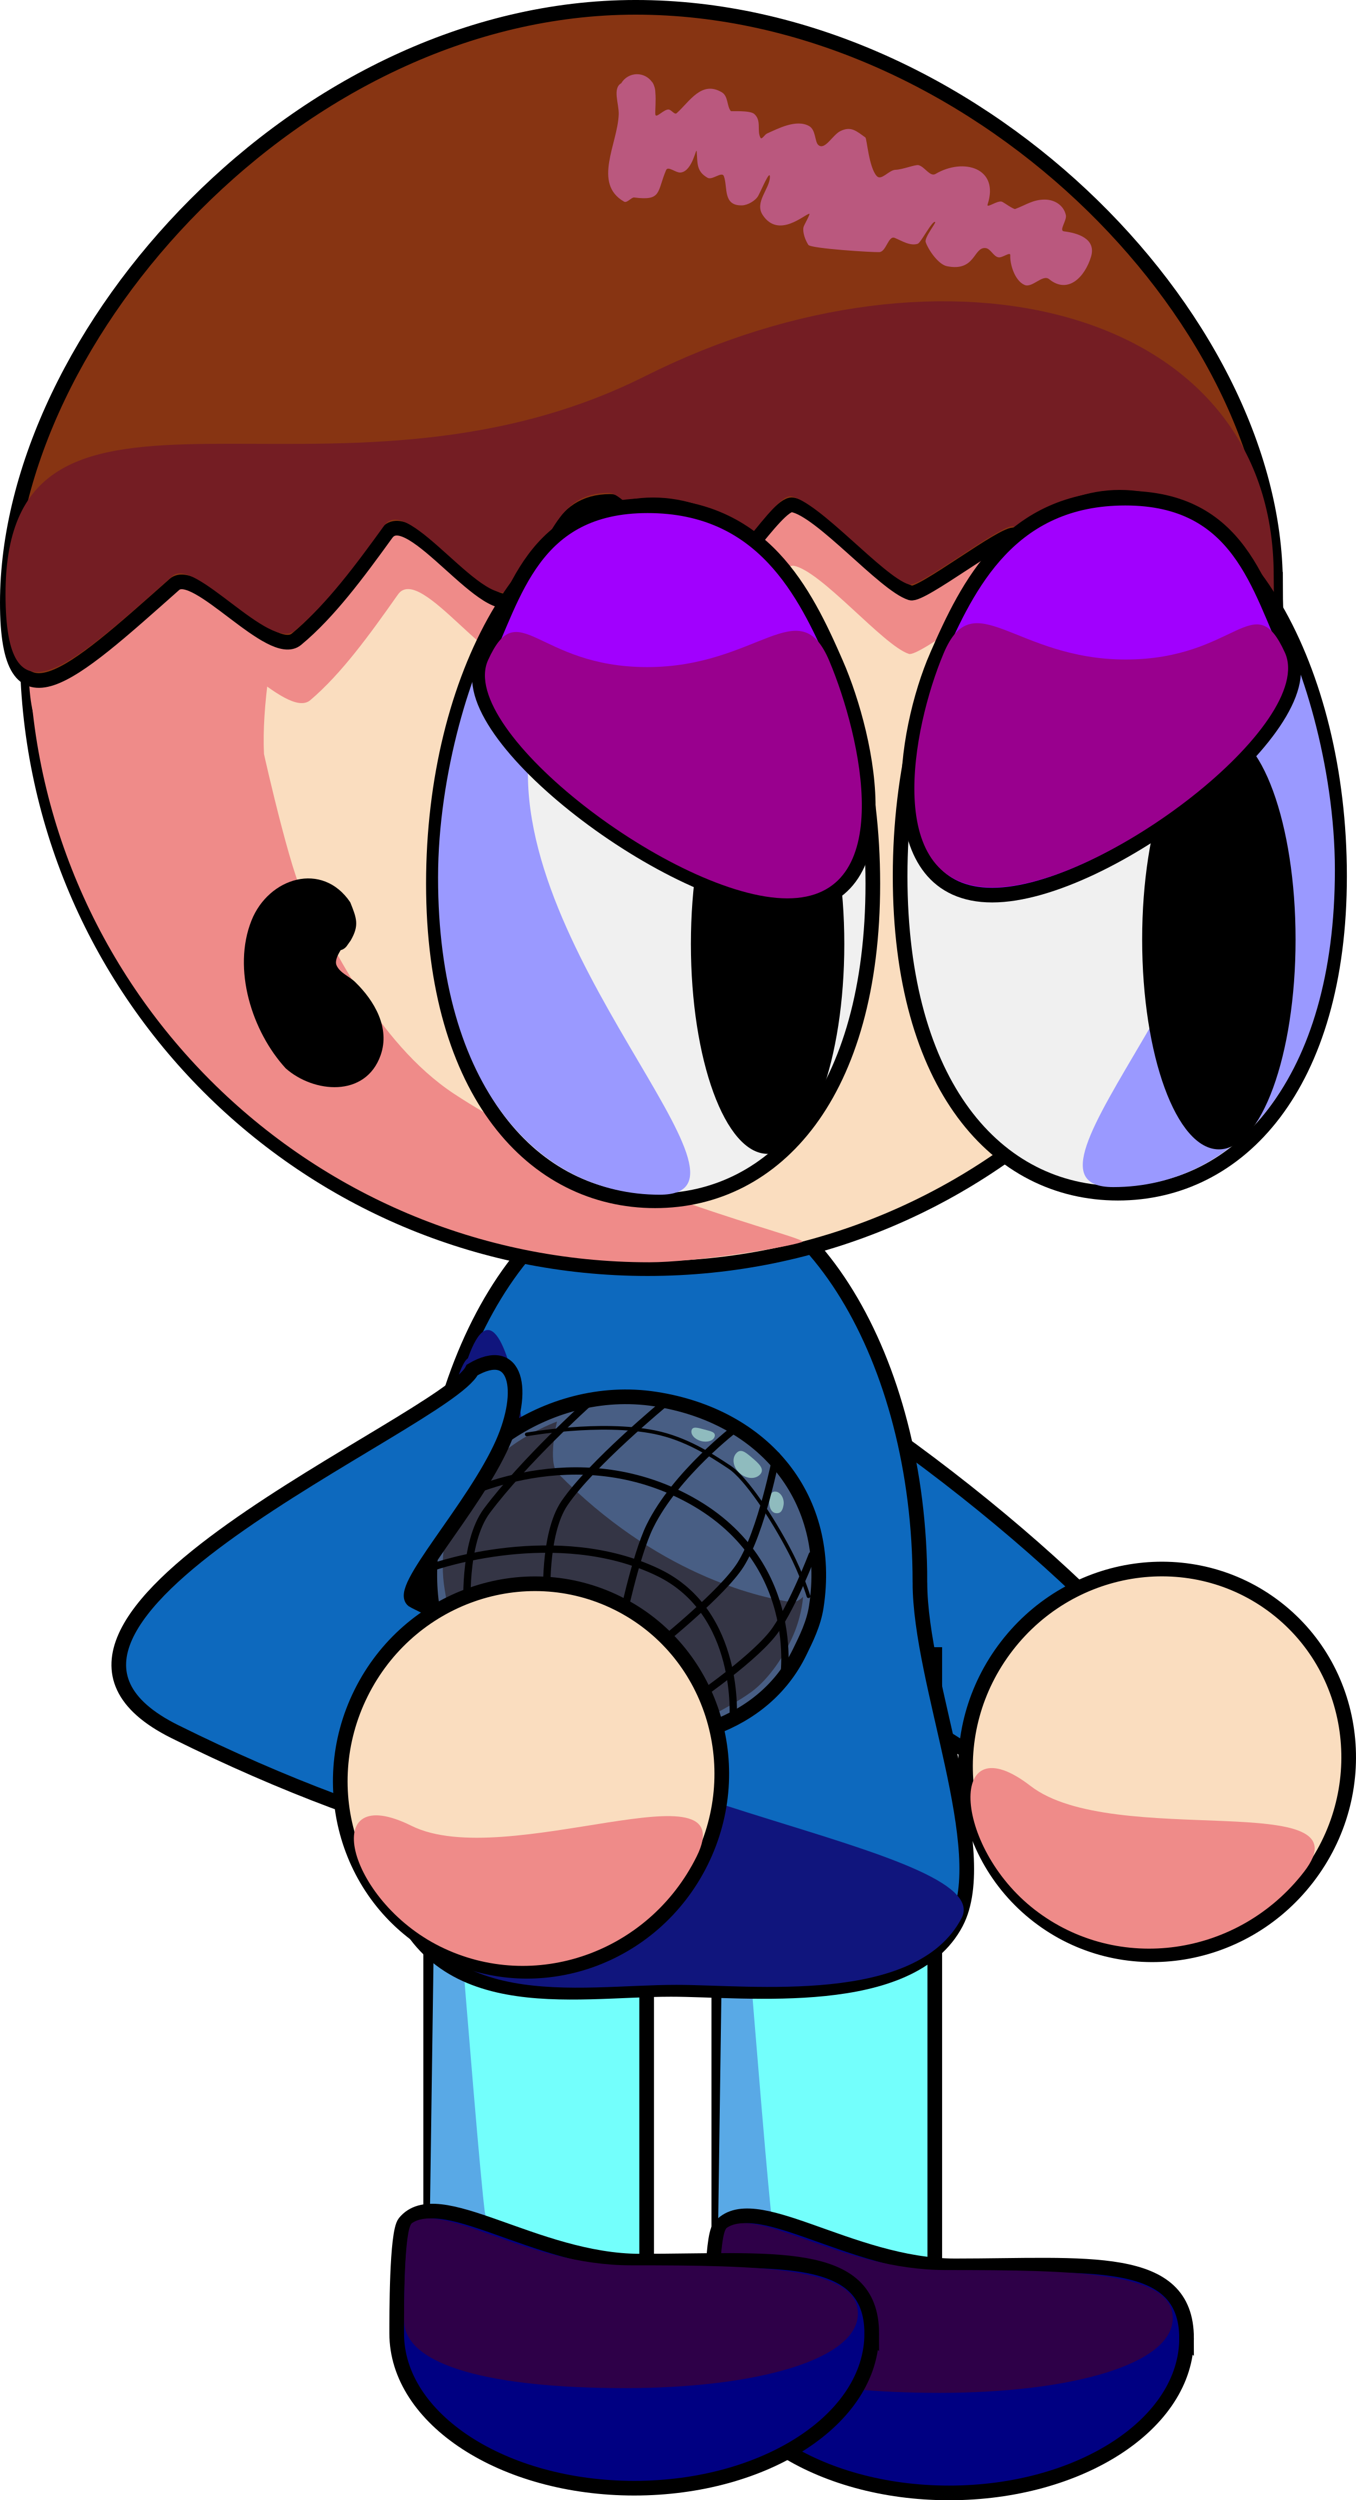 <svg version="1.1" xmlns="http://www.w3.org/2000/svg" xmlns:xlink="http://www.w3.org/1999/xlink" width="185.149" height="341.301" viewBox="0,0,185.149,341.301"><g transform="translate(-209.622,-19.687)"><g data-paper-data="{&quot;isPaintingLayer&quot;:true}" fill-rule="nonzero" stroke-linejoin="miter" stroke-miterlimit="10" stroke-dasharray="" stroke-dashoffset="0" style="mix-blend-mode: normal"><g stroke="#000000" stroke-linecap="butt"><path d="M339.059,221.352c26.38,20.382 43.754,42.096 38.807,48.498c-4.947,6.403 -30.343,-4.93 -56.722,-25.312c-26.38,-20.382 -43.754,-42.096 -38.807,-48.498c4.947,-6.403 30.343,4.93 56.722,25.312z" fill="#0d69be" stroke-width="2"/><path d="M383.859,239.169c11.323,8.749 13.227,25.256 4.254,36.87c-8.974,11.614 -25.427,13.937 -36.75,5.189c-11.323,-8.749 -13.227,-25.256 -4.254,-36.87c8.974,-11.614 25.427,-13.937 36.75,-5.189z" fill="#faddbf" stroke-width="2"/><path d="M350.329,263.479c11.323,8.749 46.32,0.109 37.347,11.723c-8.974,11.614 -25.427,13.937 -36.75,5.189c-11.323,-8.749 -11.92,-25.661 -0.597,-16.912z" fill="#ef8b89" stroke-width="0"/></g><g stroke="#000000" stroke-linecap="butt"><path d="M307.765,340.835v-95.295h29.492v95.295z" fill="#73fffc" stroke-width="2"/><path d="M307.439,340.217l1.326,-93.786c0,0 5.203,68.112 6.38,77.528c0.26,2.082 2.522,2.79 2.522,2.79l18.607,13.139z" fill="#59a9e6" stroke-width="0"/></g><g stroke="#000000" stroke-linecap="butt"><path d="M268.424,338.413v-95.295h29.492v95.295z" fill="#73fffc" stroke-width="2"/><path d="M268.098,337.795l1.326,-93.786c0,0 5.203,68.112 6.38,77.528c0.26,2.082 2.522,2.79 2.522,2.79l18.607,13.139z" fill="#59a9e6" stroke-width="0"/></g><g stroke="#000000" stroke-linecap="butt"><path d="M335.229,235.696c0,13.803 10.047,36.744 4.95,46.46c-6.234,11.882 -28.612,9.096 -38.94,9.096c-13.663,0 -32.944,4.17 -38.344,-14.832c-2.019,-7.106 4.355,-32.373 4.355,-40.723c0,-30.682 15.218,-55.556 33.99,-55.556c18.772,0 33.99,24.873 33.99,55.556z" fill="#0d69be" stroke-width="2"/><path d="M283.966,251.272c0,13.803 62.042,20.549 56.945,30.265c-6.234,11.882 -28.612,9.096 -38.94,9.096c-13.663,0 -32.944,4.17 -38.344,-14.832c-2.019,-7.106 4.355,-32.373 4.355,-40.723c0,-9.452 3.349,-28.598 5.52,-29.968c5.944,-16.764 10.465,25.14 10.465,46.163z" fill="#10157d" stroke-width="0"/></g><path d="M371.636,338.87c0,11.663 -14.52,21.117 -32.431,21.117c-17.911,0 -32.431,-9.455 -32.431,-21.117c0,-2.331 -0.033,-13.76 1.09,-15.138c4.495,-5.516 17.818,5.261 32.148,5.261c17.911,0 31.624,-1.786 31.624,9.877z" fill="#000082" stroke="#000000" stroke-width="2" stroke-linecap="butt"/><path d="M369.75,336.138c0,6.308 -13.891,10.19 -31.802,10.19c-17.911,0 -30.166,-2.957 -30.166,-9.266c0,-1.261 -0.033,-12.526 1.09,-13.272c4.495,-2.984 15.553,5.773 29.883,5.773c17.911,0 30.994,0.266 30.994,6.575z" fill="#2e0048" stroke="#000000" stroke-width="0" stroke-linecap="butt"/><path d="M328.649,338.225c0,11.663 -14.52,21.117 -32.431,21.117c-17.911,0 -32.431,-9.455 -32.431,-21.117c0,-2.331 -0.033,-13.76 1.09,-15.138c4.495,-5.516 17.818,5.261 32.148,5.261c17.911,0 31.624,-1.786 31.624,9.877z" fill="#000082" stroke="#000000" stroke-width="2" stroke-linecap="butt"/><path d="M326.763,335.493c0,6.308 -13.891,10.19 -31.802,10.19c-17.911,0 -30.166,-2.957 -30.166,-9.266c0,-1.261 -0.033,-12.526 1.09,-13.272c4.495,-2.984 15.553,5.773 29.883,5.773c17.911,0 30.994,0.266 30.994,6.575z" fill="#2e0048" stroke="#000000" stroke-width="0" stroke-linecap="butt"/><g><g><path d="M289.395,256.924c-14.911,-2.298 -22.465,-11.138 -20.88,-25.991c1.239,-11.616 15.668,-22.563 30.579,-20.265c14.911,2.298 24.259,13.602 21.984,28.365c-0.356,2.309 -1.369,4.334 -2.278,6.192c-4.9,10.024 -16.826,13.638 -29.405,11.7z" fill="#485e84" stroke="#000000" stroke-width="2" stroke-linecap="butt"/><path d="M285.673,213.742c0,0 -1.31,5.605 0.093,7.035c13.454,13.721 27.138,16.881 31.743,17.581c1.046,0.159 1.762,-0.706 1.762,-0.706c0,0 -0.101,2.111 -1.095,4.666c-1.058,2.718 -3.079,5.946 -5.438,7.916c-2.694,2.251 -10.253,5.768 -10.253,5.768l-20.949,0.078c0,0 -8.859,-10.123 -9.636,-12.146c-0.762,-1.982 -1.095,-4.545 -1.558,-7.257c-0.72,-4.21 0.117,-8.672 1.422,-11.239c1.666,-3.276 5.007,-6.531 8.159,-8.682c2.934,-2.001 5.75,-3.015 5.75,-3.015z" fill="#343545" stroke="none" stroke-width="0" stroke-linecap="butt"/><path d="M284.301,238.14c0,0 -0.503,-9.008 2.402,-13.267c3.678,-5.391 13.681,-13.64 13.681,-13.64" fill="none" stroke="#000000" stroke-width="1" stroke-linecap="round"/><path d="M320.514,231.966c0,0 -2.554,6.679 -5.003,10.211c-2.472,3.566 -10.457,9.078 -10.457,9.078" fill="none" stroke="#000000" stroke-width="1" stroke-linecap="round"/><path d="M273.426,239.587c0,0 -0.655,-9.239 2.703,-13.709c5.151,-6.859 13.782,-14.605 13.782,-14.605" fill="none" stroke="#000000" stroke-width="1" stroke-linecap="round"/><path d="M271.539,224.42c0,0 15.163,-8.34 30.841,-0.742c17.174,8.323 14.224,25.317 14.224,25.317" fill="none" stroke="#000000" stroke-width="1" stroke-linecap="round"/><path d="M268.845,233.555c0,0 16.796,-5.896 30.645,0.779c11.371,5.481 10.226,20.028 10.226,20.028" fill="none" stroke="#000000" stroke-width="1" stroke-linecap="round"/><path d="M310.666,220.825c-0.918,-0.778 -1.162,-1.998 -0.546,-2.724c0.616,-0.726 1.238,-0.229 2.155,0.549c0.918,0.778 1.783,1.542 1.167,2.269c-0.616,0.726 -1.859,0.685 -2.777,-0.093z" fill="#8fbbbe" stroke="none" stroke-width="0" stroke-linecap="butt"/><path d="M315.52,226.238c-0.594,-0.092 -0.965,-0.889 -0.828,-1.78c0.137,-0.892 0.317,-1.237 0.911,-1.145c0.594,0.092 1.144,0.916 1.007,1.808c-0.137,0.892 -0.496,1.209 -1.09,1.118z" fill="#8fbbbe" stroke="none" stroke-width="0" stroke-linecap="butt"/><path d="M305.348,216.4c-0.872,-0.232 -1.454,-0.891 -1.299,-1.472c0.154,-0.581 0.904,-0.327 1.776,-0.095c0.872,0.232 1.537,0.352 1.382,0.934c-0.154,0.581 -0.986,0.865 -1.858,0.633z" fill="#8fbbbe" stroke="none" stroke-width="0" stroke-linecap="butt"/><path d="M281.546,215.493c0,0 10.07,-1.808 17.495,-0.295c4.21,0.858 7.624,3.067 10.193,4.771c2.272,1.507 5.89,6.997 8.222,11.487c1.717,3.306 2.559,6.127 2.559,6.127" fill="none" stroke="#000000" stroke-width="0.5" stroke-linecap="round"/><path d="M315.632,218.358c0,0 -2.011,10.38 -4.908,14.943c-2.441,3.845 -10.983,10.708 -10.983,10.708" fill="none" stroke="#000000" stroke-width="1" stroke-linecap="round"/><path d="M294.429,241.538c0,0 1.944,-9.468 3.94,-13.526c3.505,-7.125 11.784,-13.436 11.784,-13.436" fill="none" stroke="#000000" stroke-width="1" stroke-linecap="round"/></g><g stroke="#000000" stroke-linecap="butt"><path d="M266.139,238.216c29.858,14.825 31.534,24.325 27.935,31.573c-3.598,7.247 -30.721,1.104 -60.579,-13.722c-29.858,-14.825 37.002,-42.123 40.6,-49.37c6.12,-3.588 7.34,2.824 4.157,10.009c-3.926,8.861 -14.666,20.243 -12.114,21.511z" fill="#0d69be" stroke-width="2"/><path d="M293.946,238.527c12.816,6.363 17.914,22.179 11.387,35.325c-6.527,13.146 -22.208,18.644 -35.024,12.281c-12.816,-6.363 -17.914,-22.179 -11.387,-35.325c6.527,-13.146 22.208,-18.644 35.024,-12.281z" fill="#faddbf" stroke-width="2"/><path d="M265.822,268.929c12.816,6.363 45.446,-8.958 38.919,4.188c-6.527,13.146 -22.208,18.644 -35.024,12.281c-12.816,-6.363 -16.711,-22.832 -3.895,-16.468z" fill="#ef8b89" stroke-width="0"/></g></g><g stroke-linecap="butt"><g><g stroke="#000000"><g><path d="M213.325,108.143c0,-46.791 37.931,-84.722 84.722,-84.722c46.791,0 84.722,37.931 84.722,84.722c0,46.791 -37.931,84.722 -84.722,84.722c-46.791,0 -84.722,-37.931 -84.722,-84.722z" fill="#faddbf" stroke-width="2"/><path d="M213.556,107.274c0,-15.054 8.657,-41.011 13.166,-44.225c0.515,-0.367 5.786,-8.91 13.307,-15.627c9.347,-8.348 21.315,-15.156 21.925,-14.959c7.969,2.571 -17.527,64.855 -16.288,90.145c0.003,0.06 4.407,19.702 6.026,20.14c2.885,4.742 9.111,19.153 19.992,26.294c20.279,13.306 48.942,19.68 47.459,20.186c-2.373,0.809 -14.803,2.769 -20.866,2.769c-46.791,0 -84.722,-37.931 -84.722,-84.722z" fill="#ef8b89" stroke-width="0"/><path d="M382.246,107.685c0,11.624 -1.578,15.641 -2.13,13.789c-0.563,-1.889 -0.187,-9.814 -9.043,-14.649c-2.146,-1.172 -10.206,6.276 -12.934,5.048c-1.713,-0.771 -8.652,-10.176 -10.566,-10.852c-1.338,-0.473 -12.45,8.378 -13.85,7.927c-3.491,-1.124 -11.989,-11.374 -15.74,-12.032c-2.066,-0.362 -9.283,11.85 -11.392,11.596c-2.72,-0.327 -10.069,-12.068 -12.806,-12.068c-7.28,0 -7.48,7.011 -12.718,13.017c-3.404,3.903 -13.988,-13.052 -17.112,-8.617c-3.879,5.508 -7.72,10.818 -11.961,14.417c-3.327,2.824 -13.364,-10.097 -16.24,-7.479c-13.886,12.639 -22.224,20.644 -22.224,2.472c0,-36.54 43.288,-8.213 85.07,-29.735c39.994,-20.6 83.643,-9.374 83.643,27.166z" fill="#ef8b89" stroke-width="0"/></g><path d="M383.78,99.374c0,23.483 6.532,8.715 -11.467,-0.86c-2.202,-1.172 -10.475,6.276 -13.275,5.048c-1.758,-0.771 -8.88,-10.176 -10.844,-10.852c-1.373,-0.473 -12.778,8.378 -14.214,7.927c-3.582,-1.124 -12.304,-11.374 -16.154,-12.032c-2.12,-0.362 -9.527,11.85 -11.692,11.596c-2.791,-0.327 -10.334,-12.068 -13.143,-12.068c-7.472,0 -7.677,7.011 -13.053,13.017c-3.493,3.903 -14.357,-13.052 -17.563,-8.617c-3.982,5.508 -7.923,10.818 -12.276,14.417c-3.415,2.824 -13.716,-10.097 -16.668,-7.479c-14.252,12.639 -22.809,20.644 -22.809,2.472c0,-36.54 39.863,-81.257 85.789,-81.257c45.927,0 87.368,42.147 87.368,78.688z" fill="#873412" stroke-width="2"/><path d="M383.533,98.211c0,23.483 6.532,8.715 -11.467,-0.86c-2.202,-1.172 -10.475,6.276 -13.275,5.048c-1.758,-0.771 -8.88,-10.176 -10.844,-10.852c-1.373,-0.473 -12.778,8.378 -14.214,7.927c-3.582,-1.124 -12.304,-11.374 -16.154,-12.032c-2.12,-0.362 -9.527,11.85 -11.692,11.596c-2.791,-0.327 -10.334,-12.068 -13.143,-12.068c-7.472,0 -7.677,7.011 -13.053,13.017c-3.493,3.903 -14.357,-13.052 -17.563,-8.617c-3.982,5.508 -7.923,10.818 -12.276,14.417c-3.415,2.824 -13.716,-10.097 -16.668,-7.479c-14.252,12.639 -22.809,20.644 -22.809,2.472c0,-36.54 44.428,-8.213 87.311,-29.735c41.048,-20.6 85.847,-9.374 85.847,27.166z" fill="#741d23" stroke-width="0"/></g><path d="M298.789,31.067c0.065,0.116 0.119,0.249 0.163,0.396c0.094,0.259 0.147,0.538 0.15,0.829c0.109,1.136 -0.045,2.513 0,3.005c0.059,0.647 1.19,-0.747 1.833,-0.658c0.394,0.055 0.791,0.762 1.086,0.495c1.79,-1.619 3.393,-4.479 6.148,-2.856c0.912,0.538 0.676,1.891 1.241,2.575c0.047,0.058 2.609,-0.137 3.205,0.396c1.026,0.918 0.319,2.252 0.842,3.245c0.167,0.318 0.574,-0.442 0.903,-0.587c1.462,-0.645 3.997,-2.007 5.75,-1.005c0.924,0.528 0.743,2.14 1.25,2.581c0.889,0.775 1.934,-1.365 2.988,-1.893c1.458,-0.729 2.186,-0.029 3.43,0.858c0.215,0.153 0.473,4.132 1.575,5.29c0.62,0.651 1.652,-0.859 2.55,-0.874c0.896,-0.015 2.711,-0.738 3.133,-0.634c0.846,0.208 1.572,1.641 2.323,1.199c3.835,-2.254 8.746,-0.806 7.111,4.154c-0.207,0.628 1.322,-0.574 1.949,-0.365c0.243,0.081 1.597,1.082 1.824,0.996c1.486,-0.563 2.425,-1.28 4.016,-1.283c1.321,-0.003 2.59,0.741 2.897,2.121c0.161,0.726 -0.997,2.123 -0.26,2.214c1.739,0.215 4.464,0.94 3.692,3.478c-0.838,2.754 -3.14,5.144 -5.712,3.053c-0.893,-0.725 -2.304,1.243 -3.36,0.786c-1.353,-0.585 -2.021,-2.873 -1.949,-4.05c0.033,-0.544 -1.073,0.374 -1.61,0.282c-0.723,-0.124 -1.066,-1.215 -1.797,-1.27c-1.636,-0.123 -1.359,3.266 -5.245,2.48c-1.147,-0.232 -2.516,-2.181 -2.896,-3.279c-0.22,-0.637 1.447,-2.65 1.289,-2.755c-0.384,-0.256 -1.946,2.827 -2.372,2.97c-1.026,0.342 -2.148,-0.38 -3.143,-0.802c-0.88,-0.373 -1.153,1.89 -2.107,1.943c-0.843,0.047 -9.353,-0.482 -9.689,-0.985c-0.409,-0.613 -0.821,-1.721 -0.663,-2.431c0.057,-0.255 0.976,-1.841 0.794,-1.821c-0.644,0.071 -4.188,3.44 -6.358,0.186c-1.18,-1.77 0.972,-3.598 0.975,-5.223c0.002,-1.003 -1.109,1.675 -1.579,2.562c-0.361,0.681 -1.435,1.305 -2.209,1.33c-2.678,0.086 -1.938,-2.475 -2.5,-3.989c-0.259,-0.699 -1.578,0.595 -2.225,0.225c-1.583,-0.904 -1.347,-2.069 -1.485,-3.601c-0.063,-0.702 -0.549,2.715 -2.193,2.882c-0.667,0.068 -1.724,-0.947 -1.984,-0.33c-1.268,3.007 -0.563,4.22 -4.359,3.738c-0.366,-0.046 -0.978,0.796 -1.371,0.571c-4.349,-2.485 -0.86,-7.931 -0.738,-11.94c0.043,-1.414 -0.883,-3.528 0.345,-4.229c0.435,-0.737 1.237,-1.231 2.155,-1.231c0.814,0 1.536,0.389 1.993,0.99c0.075,0.077 0.14,0.163 0.195,0.26z" fill="#ba587e" stroke="none" stroke-width="0.5"/></g><g stroke="#000000"><path d="M328.798,140.313c0,28.559 -13.168,43.289 -29.737,43.289c-16.569,0 -30.263,-14.731 -30.263,-43.289c0,-28.559 13.431,-51.711 30,-51.711c16.569,0 30,23.152 30,51.711z" fill="#f0f0f0" stroke-width="2"/><path d="M282.042,120.731c-4.303,28.233 34.223,62.042 17.655,62.042c-16.569,0 -30.263,-14.731 -30.263,-43.289c0,-28.559 18.829,-59.569 12.608,-18.752z" fill="#9a99ff" stroke-width="0"/></g><path d="M324.904,148.546c0,15.822 -4.689,28.649 -10.473,28.649c-5.784,0 -10.473,-12.826 -10.473,-28.649c0,-15.822 4.689,-28.649 10.473,-28.649c5.784,0 10.473,12.826 10.473,28.649z" fill="#000000" stroke="none" stroke-width="0"/><g stroke="#000000"><path d="M323.789,110.278c4.459,10.23 9.328,32.873 -6.382,32.873c-15.71,0 -46.406,-23.393 -41.861,-33.008c4.324,-9.149 6.79,-21.419 22.5,-21.419c15.71,0 21.493,11.805 25.743,21.554z" fill="#a100fe" stroke-width="2"/><path d="M322.864,109.924c4.307,10.23 9.429,32.398 -5.746,32.398c-15.175,0 -45.242,-22.918 -40.852,-32.534c4.177,-9.149 6.558,0.962 21.733,0.962c15.175,0 20.76,-10.576 24.865,-0.827z" fill="#99008e" stroke-width="0"/></g><g data-paper-data="{&quot;index&quot;:null}" stroke="#000000"><path d="M362.525,87.565c16.569,0 30,23.152 30,51.711c0,28.559 -13.695,43.289 -30.263,43.289c-16.569,0 -29.737,-14.731 -29.737,-43.289c0,-28.559 13.431,-51.711 30,-51.711z" fill="#f0f0f0" stroke-width="2"/><path d="M391.889,138.445c0,28.559 -13.695,43.289 -30.263,43.289c-16.569,0 21.957,-33.809 17.655,-62.042c-6.22,-40.817 12.608,-9.807 12.608,18.752z" fill="#9a99ff" stroke-width="0"/></g><path d="M376.046,119.285c5.784,0 10.473,12.826 10.473,28.649c0,15.822 -4.689,28.649 -10.473,28.649c-5.784,0 -10.473,-12.826 -10.473,-28.649c0,-15.822 4.689,-28.649 10.473,-28.649z" data-paper-data="{&quot;index&quot;:null}" fill="#000000" stroke="none" stroke-width="0"/><g data-paper-data="{&quot;index&quot;:null}" stroke="#000000"><path d="M337.534,109.241c4.25,-9.749 10.033,-21.554 25.743,-21.554c15.71,0 18.176,12.27 22.5,21.419c4.545,9.615 -24.964,32.771 -40.675,32.771c-15.71,0 -12.028,-22.406 -7.569,-32.636z" fill="#a100fe" stroke-width="2"/><path d="M338.458,108.887c4.105,-9.749 9.691,0.827 24.865,0.827c15.175,0 17.556,-10.111 21.733,-0.962c4.39,9.615 -24.728,32.059 -39.903,32.059c-15.175,0 -11.003,-21.694 -6.695,-31.924z" fill="#99008e" stroke-width="0"/></g><path d="M256.139,149.385c-0.422,0.687 -0.812,1.491 -0.571,2.061c0.449,1.058 1.737,1.506 2.561,2.308c2.605,2.537 4.785,6.231 3.464,9.976c-2.066,5.853 -9.181,5.153 -12.961,1.793c-4.58,-4.992 -7.333,-13.533 -4.664,-20.201c2.341,-5.849 9.664,-8.118 13.478,-2.466c0.878,2.2 1.256,3.13 0.05,5.227l-0.547,0.769c0,0 -0.31,0.434 -0.809,0.533z" fill="#000000" stroke="none" stroke-width="0.5"/></g></g></g></svg>